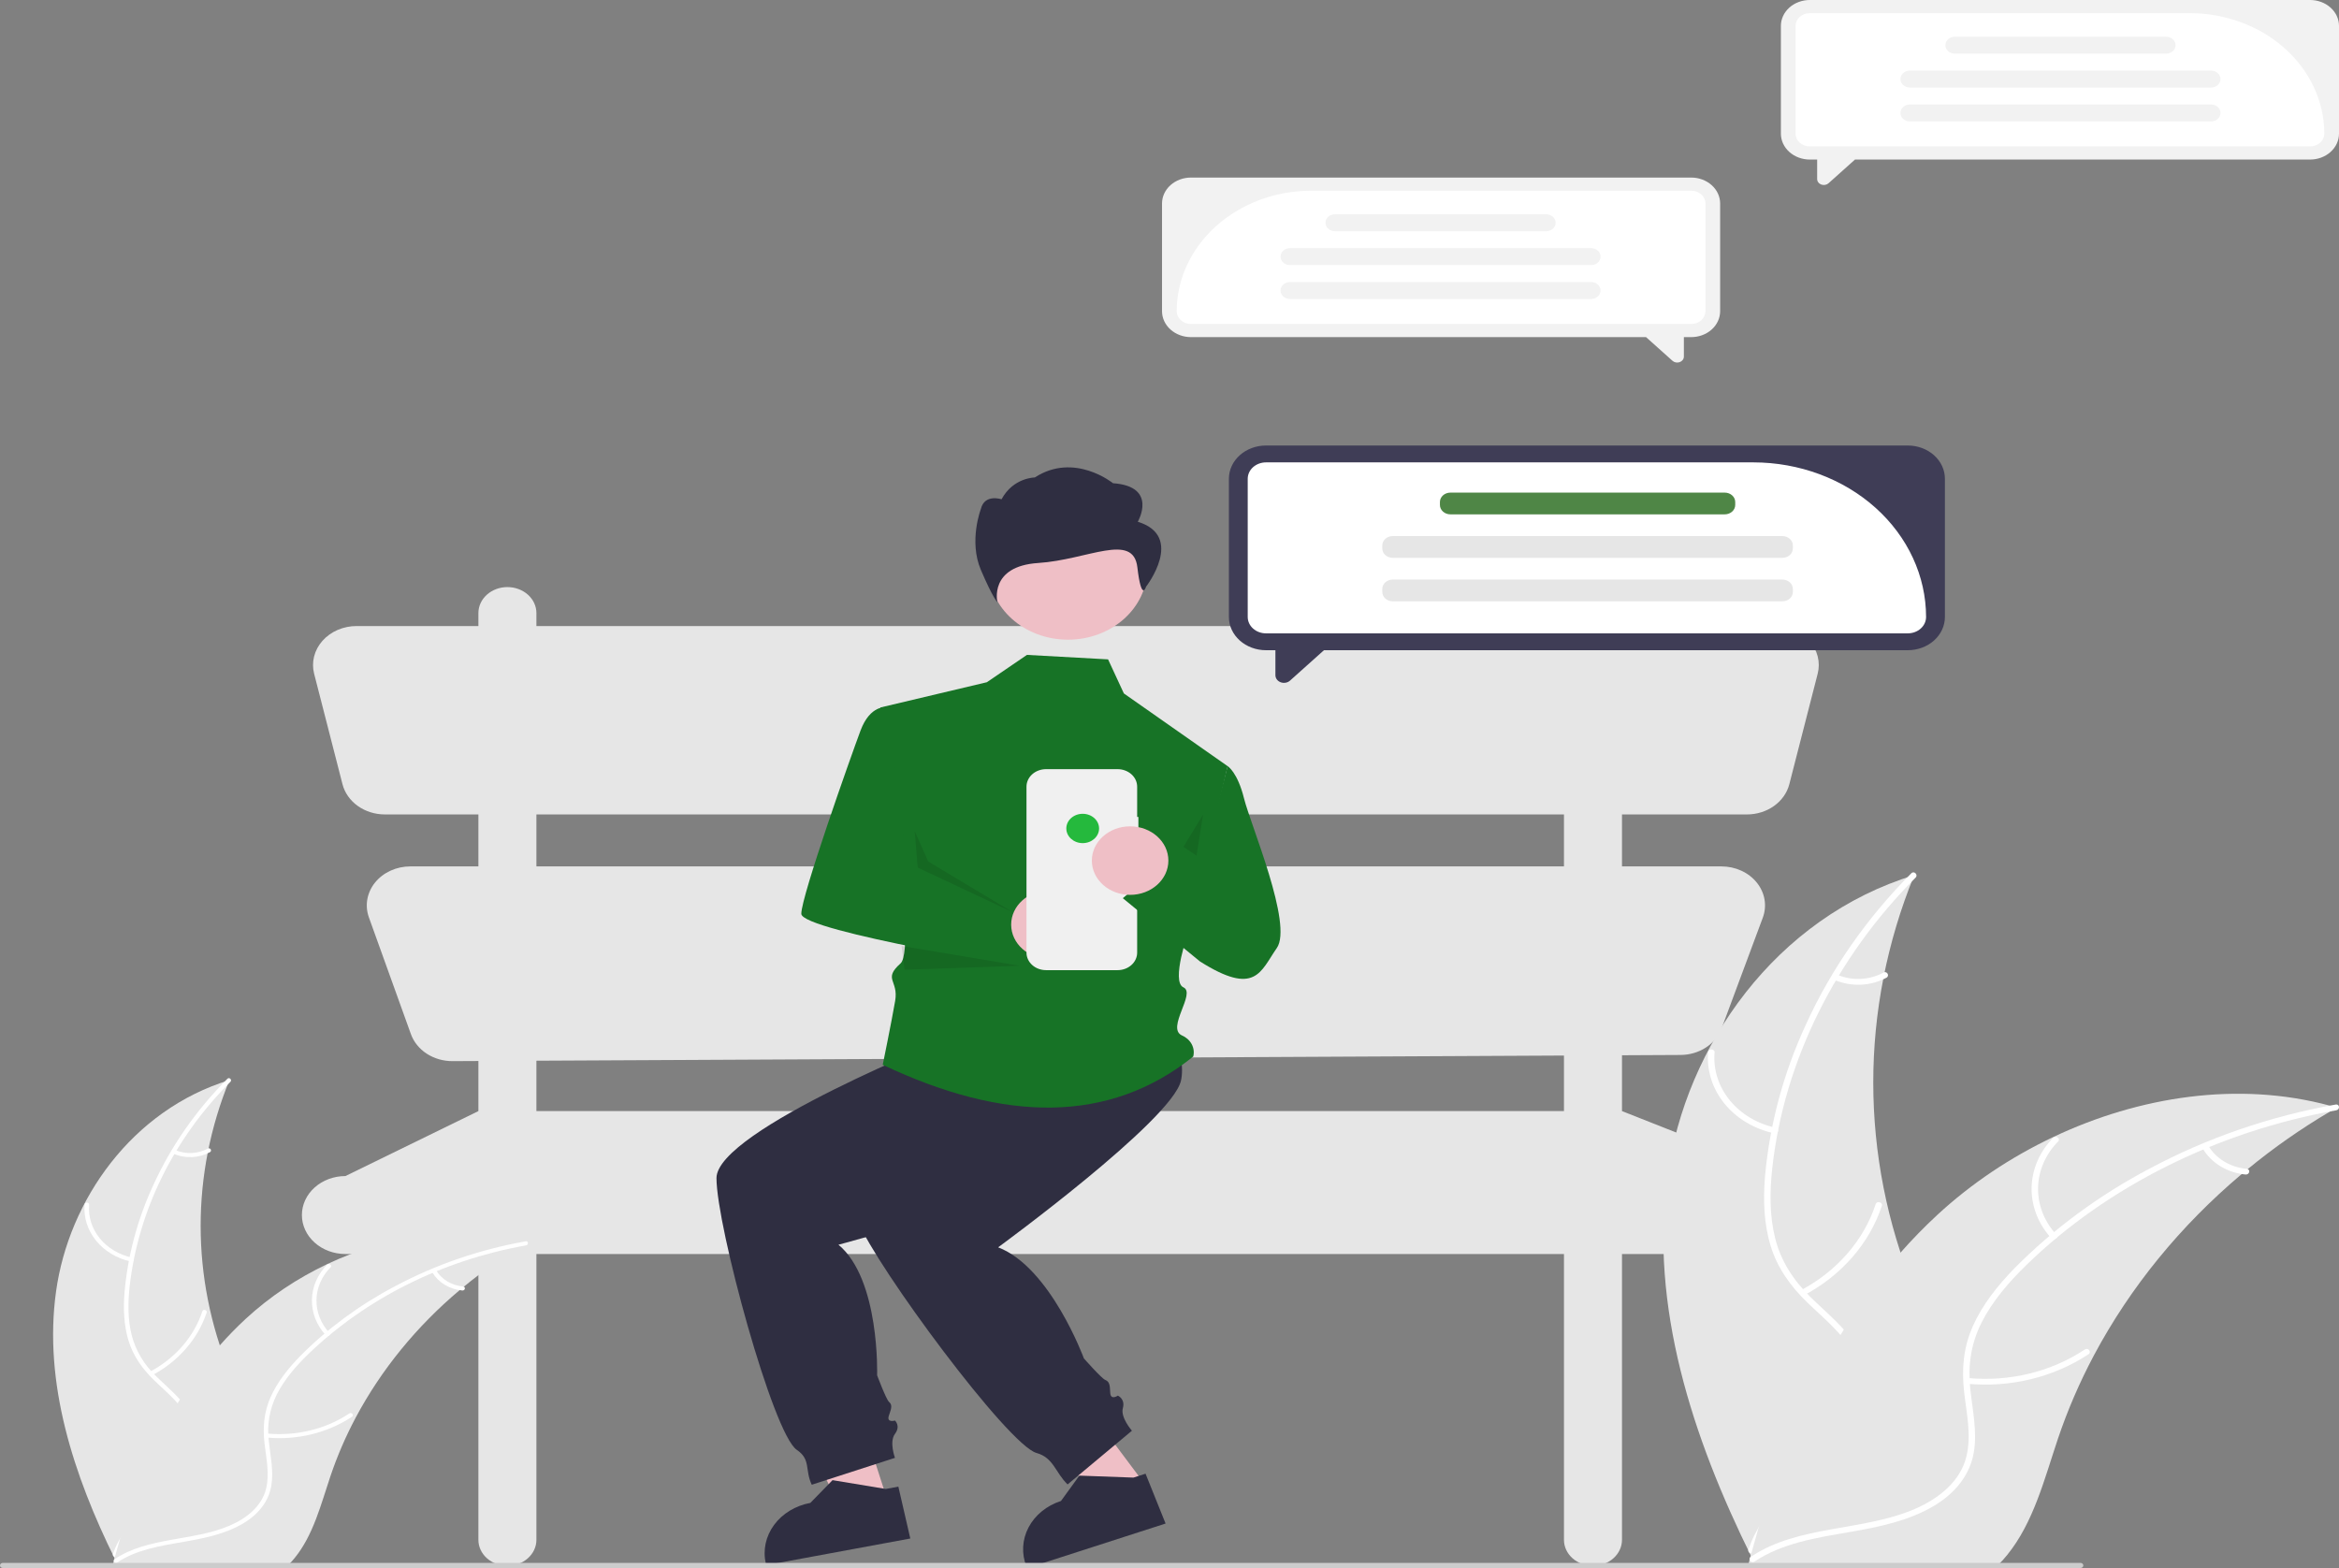 <svg width="525" height="352" viewBox="0 0 525 352" fill="none" xmlns="http://www.w3.org/2000/svg">
<rect x="0" y="0" width="525" height="352" fill="#808080" stroke="none"/>
<g clip-path="url(#clip0_7_416)">
<path d="M400.966 263.983L364.064 249.402V236.866L377.215 236.8C379.256 236.79 381.242 236.207 382.894 235.134C384.546 234.061 385.781 232.552 386.427 230.818L395.666 205.994C396.155 204.679 396.289 203.278 396.055 201.908C395.822 200.538 395.228 199.237 394.323 198.112C393.418 196.987 392.228 196.071 390.85 195.44C389.472 194.808 387.946 194.479 386.399 194.479H364.064V182.813H392.103C394.313 182.813 396.458 182.142 398.187 180.909C399.916 179.676 401.128 177.954 401.623 176.025L407.985 151.236C408.314 149.954 408.316 148.622 407.991 147.339C407.666 146.057 407.022 144.856 406.107 143.827C405.192 142.798 404.03 141.967 402.707 141.395C401.384 140.824 399.934 140.527 398.465 140.527H364.064V137.611C364.064 136.845 363.895 136.087 363.568 135.379C363.241 134.671 362.761 134.028 362.156 133.487C361.551 132.945 360.834 132.516 360.044 132.223C359.253 131.929 358.407 131.779 357.551 131.779C356.696 131.779 355.849 131.929 355.059 132.223C354.269 132.516 353.551 132.945 352.947 133.487C352.342 134.028 351.862 134.671 351.535 135.379C351.208 136.087 351.039 136.845 351.039 137.611V140.527H120.401V137.611C120.401 136.064 119.715 134.581 118.494 133.487C117.273 132.393 115.616 131.779 113.889 131.779C112.162 131.779 110.506 132.393 109.284 133.487C108.063 134.581 107.377 136.064 107.377 137.611V140.527H80.03C78.561 140.527 77.112 140.824 75.788 141.395C74.465 141.967 73.303 142.798 72.388 143.827C71.474 144.856 70.829 146.057 70.504 147.339C70.179 148.622 70.181 149.954 70.51 151.236L76.873 176.025C77.368 177.954 78.579 179.676 80.308 180.909C82.037 182.142 84.182 182.813 86.393 182.813H107.377V194.479H92.096C90.557 194.479 89.039 194.805 87.667 195.43C86.295 196.055 85.107 196.962 84.201 198.076C83.294 199.191 82.695 200.482 82.451 201.843C82.208 203.204 82.327 204.598 82.799 205.911L92.229 232.121C92.865 233.891 94.115 235.434 95.797 236.524C97.479 237.615 99.505 238.197 101.581 238.187L107.377 238.158V249.402L77.53 263.983C76.247 263.983 74.977 264.21 73.792 264.649C72.606 265.089 71.53 265.733 70.623 266.546C69.716 267.358 68.996 268.323 68.505 269.384C68.014 270.446 67.762 271.583 67.762 272.732C67.762 275.053 68.791 277.278 70.623 278.919C72.454 280.559 74.939 281.481 77.53 281.481H107.377V345.639C107.377 347.186 108.063 348.67 109.284 349.763C110.506 350.857 112.162 351.472 113.889 351.472C115.616 351.472 117.273 350.857 118.494 349.763C119.715 348.67 120.401 347.186 120.401 345.639V281.481H351.039V345.639C351.039 347.186 351.725 348.67 352.947 349.763C354.168 350.857 355.824 351.472 357.551 351.472C359.279 351.472 360.935 350.857 362.156 349.763C363.377 348.67 364.064 347.186 364.064 345.639V281.481H400.966C403.556 281.481 406.041 280.559 407.873 278.919C409.705 277.278 410.734 275.053 410.734 272.732C410.734 271.583 410.481 270.446 409.99 269.384C409.499 268.323 408.78 267.358 407.873 266.546C406.966 265.733 405.889 265.089 404.704 264.649C403.519 264.21 402.248 263.983 400.966 263.983ZM120.401 182.813H351.039V194.479H120.401V182.813ZM120.401 249.402V238.092L351.039 236.932V249.402H120.401Z" fill="#E6E6E6"/>
<path d="M374.282 263.942C378.339 234.726 398.555 205.939 429.665 196.432C417.396 226.503 417.399 259.492 429.673 289.562C434.453 301.143 441.116 313.579 436.62 325.251C433.822 332.514 426.978 338.071 419.327 341.545C411.676 345.019 403.185 346.675 394.801 348.298L393.151 349.521C379.84 322.601 370.226 293.158 374.282 263.942Z" fill="#E6E6E6"/>
<path d="M429.974 196.984C412.041 214.969 400.408 238.201 397.793 262.236C397.227 267.432 397.159 272.747 398.427 277.869C399.696 282.993 402.458 287.293 406.379 291.151C409.963 294.678 414.085 297.914 416.65 302.16C419.353 306.635 419.457 311.72 417.606 316.474C415.342 322.29 410.879 327.031 406.335 331.531C401.29 336.528 395.962 341.646 393.817 348.271C393.557 349.073 392.182 348.665 392.441 347.864C396.173 336.339 408.664 329.792 414.621 319.412C417.401 314.568 418.568 308.944 415.962 303.831C413.683 299.36 409.435 296.02 405.772 292.477C401.925 288.757 398.976 284.675 397.456 279.749C395.902 274.711 395.739 269.382 396.153 264.196C397.191 252.441 400.287 240.906 405.326 230.013C410.999 217.552 419.012 206.052 429.015 196.011C429.635 195.39 430.589 196.367 429.974 196.984Z" fill="white"/>
<path d="M398.183 254.383C393.706 253.41 389.761 251.043 387.053 247.705C384.345 244.367 383.05 240.276 383.399 236.162C383.473 235.329 384.92 235.393 384.846 236.226C384.513 240.057 385.72 243.868 388.249 246.971C390.778 250.075 394.462 252.267 398.637 253.151C399.544 253.344 399.084 254.575 398.183 254.383Z" fill="white"/>
<path d="M404.298 289.577C412.384 285.253 418.353 278.358 421.015 270.268C421.278 269.466 422.653 269.874 422.391 270.675C419.603 279.089 413.375 286.253 404.95 290.736C404.147 291.163 403.5 290.001 404.298 289.577Z" fill="white"/>
<path d="M412.344 218.781C413.988 219.481 415.801 219.804 417.619 219.721C419.438 219.639 421.205 219.153 422.762 218.307C423.559 217.872 424.205 219.033 423.413 219.466C421.688 220.393 419.736 220.928 417.727 221.023C415.718 221.118 413.714 220.772 411.889 220.013C411.711 219.955 411.564 219.837 411.478 219.685C411.392 219.533 411.375 219.357 411.429 219.194C411.49 219.031 411.62 218.896 411.791 218.819C411.963 218.742 412.161 218.728 412.344 218.781Z" fill="white"/>
<path d="M524.492 248.615C524.003 248.9 523.514 249.184 523.024 249.48C516.472 253.339 510.282 257.668 504.513 262.425C504.06 262.786 503.608 263.158 503.168 263.531C489.405 275.123 478.165 288.904 470.019 304.171C466.784 310.249 464.07 316.539 461.9 322.985C458.905 331.889 456.447 341.756 450.517 349.039C449.908 349.805 449.246 350.536 448.536 351.229H394.944C394.822 351.174 394.699 351.13 394.577 351.075L392.437 351.163C392.523 350.824 392.62 350.473 392.706 350.134C392.755 349.937 392.816 349.739 392.865 349.542C392.902 349.411 392.939 349.279 392.963 349.159C392.975 349.115 392.988 349.071 393 349.039C393.024 348.918 393.061 348.809 393.086 348.699C393.623 346.739 394.178 344.779 394.748 342.818C394.748 342.807 394.748 342.807 394.76 342.796C399.15 327.87 404.97 313.14 413.101 299.67C413.346 299.265 413.59 298.849 413.859 298.443C417.562 292.39 421.811 286.618 426.564 281.184C429.177 278.216 431.956 275.369 434.891 272.653C442.488 265.648 451.269 259.758 460.91 255.197C480.131 246.107 502.385 242.625 522.927 248.177C523.452 248.319 523.966 248.462 524.492 248.615Z" fill="#E6E6E6"/>
<path d="M524.371 249.224C497.964 253.914 473.058 266.191 454.813 283.971C450.869 287.815 447.241 292.022 444.811 296.795C442.379 301.57 441.694 306.493 442.231 311.688C442.722 316.437 443.838 321.243 443.032 326.016C442.182 331.047 438.846 335.163 434.173 337.961C428.456 341.384 421.706 342.763 415.052 343.906C407.665 345.175 399.97 346.388 393.805 350.521C393.058 351.022 392.234 349.954 392.98 349.454C403.706 342.264 418.081 343.773 429.815 338.697C435.291 336.328 440.002 332.468 441.359 326.98C442.545 322.181 441.399 317.224 440.855 312.419C440.285 307.374 440.674 302.525 442.771 297.773C444.917 292.912 448.369 288.569 452.187 284.652C460.917 275.826 471.143 268.285 482.489 262.305C495.395 255.415 509.523 250.553 524.26 247.93C525.172 247.768 525.277 249.063 524.371 249.224Z" fill="white"/>
<path d="M460.403 277.911C457.483 274.72 455.925 270.703 456.006 266.577C456.088 262.452 457.804 258.487 460.848 255.39C461.467 254.765 462.579 255.597 461.96 256.222C459.119 259.101 457.521 262.795 457.454 266.637C457.387 270.478 458.855 274.215 461.594 277.172C462.188 277.816 460.994 278.551 460.403 277.911Z" fill="white"/>
<path d="M441.628 309.309C450.991 310.217 460.392 307.931 467.956 302.906C468.704 302.408 469.529 303.475 468.78 303.973C460.898 309.188 451.11 311.55 441.37 310.586C440.441 310.494 440.705 309.218 441.628 309.309Z" fill="white"/>
<path d="M495.642 257.121C496.485 258.567 497.715 259.802 499.223 260.717C500.73 261.631 502.467 262.196 504.279 262.361C505.208 262.443 504.943 263.719 504.02 263.638C502.02 263.447 500.102 262.821 498.434 261.814C496.766 260.807 495.398 259.45 494.451 257.86C494.348 257.717 494.309 257.544 494.343 257.376C494.377 257.208 494.481 257.059 494.634 256.957C494.793 256.86 494.987 256.823 495.176 256.854C495.365 256.884 495.532 256.98 495.642 257.121Z" fill="white"/>
<path d="M12.58 289.885C15.431 269.353 29.639 249.122 51.502 242.44C42.88 263.574 42.882 286.758 51.508 307.891C54.867 316.03 59.55 324.769 56.39 332.972C54.424 338.076 49.614 341.982 44.237 344.423C38.86 346.865 32.893 348.029 27 349.169L25.84 350.028C16.486 331.11 9.729 310.418 12.58 289.885Z" fill="#E6E6E6"/>
<path d="M51.719 242.828C38.987 255.606 31.074 271.651 29.103 288.686C28.706 292.338 28.657 296.073 29.549 299.673C30.447 303.175 32.377 306.398 35.137 309.007C37.656 311.486 40.553 313.76 42.355 316.744C44.255 319.889 44.328 323.463 43.027 326.804C41.436 330.891 38.3 334.223 35.107 337.386C31.561 340.897 27.816 344.494 26.309 349.15C26.126 349.714 25.16 349.427 25.342 348.864C27.964 340.764 36.743 336.163 40.93 328.868C42.883 325.464 43.703 321.512 41.872 317.919C40.27 314.776 37.285 312.429 34.71 309.939C32.007 307.324 29.934 304.456 28.866 300.994C27.774 297.453 27.659 293.708 27.951 290.064C28.68 281.803 30.856 273.696 34.397 266.04C38.384 257.283 44.015 249.201 51.045 242.144C51.481 241.708 52.152 242.395 51.719 242.828Z" fill="white"/>
<path d="M29.377 283.167C26.231 282.483 23.459 280.82 21.555 278.474C19.652 276.128 18.742 273.253 18.987 270.361C19.039 269.777 20.056 269.821 20.004 270.407C19.77 273.099 20.619 275.777 22.396 277.959C24.173 280.14 26.762 281.68 29.696 282.301C30.334 282.437 30.011 283.302 29.377 283.167Z" fill="white"/>
<path d="M33.675 307.901C39.358 304.862 43.552 300.017 45.423 294.331C45.608 293.767 46.574 294.054 46.39 294.617C44.431 300.53 40.054 305.565 34.133 308.716C33.568 309.016 33.114 308.199 33.675 307.901Z" fill="white"/>
<path d="M39.329 258.147C40.485 258.639 41.759 258.866 43.037 258.808C44.315 258.75 45.556 258.408 46.651 257.814C47.211 257.508 47.665 258.324 47.109 258.629C45.896 259.28 44.524 259.656 43.112 259.723C41.701 259.79 40.292 259.546 39.01 259.013C38.884 258.972 38.781 258.889 38.721 258.782C38.66 258.675 38.648 258.552 38.686 258.437C38.729 258.323 38.821 258.228 38.941 258.174C39.061 258.119 39.201 258.11 39.329 258.147Z" fill="white"/>
<path d="M118.145 279.114C117.801 279.314 117.457 279.514 117.113 279.722C112.509 282.434 108.158 285.476 104.104 288.819C103.786 289.073 103.468 289.335 103.158 289.596C93.486 297.743 85.587 307.428 79.863 318.157C77.589 322.429 75.681 326.849 74.157 331.38C72.051 337.637 70.324 344.571 66.156 349.69C65.728 350.228 65.263 350.742 64.764 351.229H27.101C27.015 351.19 26.929 351.16 26.843 351.121L25.339 351.183C25.399 350.944 25.468 350.698 25.528 350.459C25.563 350.321 25.605 350.182 25.64 350.044C25.666 349.951 25.692 349.859 25.709 349.774C25.717 349.743 25.726 349.713 25.734 349.69C25.752 349.605 25.778 349.528 25.795 349.451C26.173 348.073 26.562 346.696 26.963 345.318C26.963 345.31 26.963 345.31 26.972 345.303C30.057 334.812 34.147 324.461 39.861 314.994C40.033 314.709 40.205 314.417 40.394 314.132C42.996 309.878 45.983 305.821 49.323 302.003C51.159 299.917 53.112 297.916 55.175 296.007C60.514 291.084 66.685 286.945 73.46 283.739C86.969 277.351 102.608 274.904 117.045 278.806C117.414 278.906 117.775 279.006 118.145 279.114Z" fill="#E6E6E6"/>
<path d="M118.06 279.542C99.305 282.878 82.201 291.422 69.176 303.961C66.404 306.662 63.854 309.619 62.146 312.974C60.509 316.255 59.884 319.869 60.334 323.44C60.679 326.777 61.463 330.155 60.896 333.51C60.299 337.045 57.955 339.938 54.67 341.904C50.652 344.31 45.908 345.279 41.233 346.082C36.041 346.974 30.633 347.827 26.3 350.731C25.775 351.083 25.196 350.333 25.72 349.982C33.259 344.928 43.361 345.989 51.608 342.422C55.456 340.757 58.767 338.044 59.72 334.187C60.554 330.815 59.748 327.33 59.367 323.954C58.966 320.409 59.239 317.001 60.713 313.661C62.221 310.245 64.647 307.193 67.33 304.439C73.466 298.237 80.652 292.937 88.626 288.734C97.696 283.892 107.625 280.476 117.982 278.632C118.623 278.519 118.697 279.429 118.06 279.542Z" fill="white"/>
<path d="M73.104 299.703C71.052 297.46 69.957 294.637 70.014 291.737C70.072 288.838 71.278 286.051 73.417 283.875C73.852 283.436 74.634 284.02 74.199 284.46C72.202 286.483 71.079 289.079 71.032 291.779C70.985 294.479 72.017 297.105 73.941 299.183C74.359 299.635 73.52 300.152 73.104 299.703Z" fill="white"/>
<path d="M59.91 321.769C66.49 322.406 73.096 320.8 78.412 317.269C78.938 316.918 79.517 317.668 78.992 318.018C73.452 321.683 66.573 323.343 59.728 322.666C59.076 322.601 59.261 321.704 59.91 321.769Z" fill="white"/>
<path d="M97.87 285.092C98.462 286.108 99.326 286.976 100.386 287.619C101.445 288.261 102.666 288.658 103.94 288.774C104.593 288.831 104.406 289.728 103.758 289.671C102.352 289.538 101.004 289.098 99.832 288.39C98.659 287.682 97.698 286.728 97.033 285.611C96.96 285.51 96.933 285.389 96.957 285.271C96.981 285.153 97.054 285.048 97.161 284.976C97.273 284.908 97.409 284.882 97.542 284.903C97.675 284.925 97.793 284.993 97.87 285.092Z" fill="white"/>
<path d="M200.365 340.383L190.657 342.898L175.204 310.558L189.532 306.845L200.365 340.383Z" fill="#EFBFC6"/>
<path d="M223.583 223.178L213.567 232.747C213.567 232.747 160.818 253.678 160.818 264.443C160.818 275.207 173.504 321.854 178.846 325.442C182.063 327.615 180.609 329.956 182.205 333.27L200.88 327.236C200.88 327.236 199.545 323.648 200.88 321.854C202.216 320.06 200.88 318.863 200.88 318.863C200.88 318.863 198.877 319.462 199.545 317.667C200.213 315.873 200.213 315.275 199.545 314.677C198.877 314.079 196.874 308.697 196.874 308.697C196.874 308.697 197.542 287.168 188.194 279.393C188.194 279.393 231.595 268.031 236.937 260.256C242.279 252.482 243.614 224.374 243.614 224.374L223.583 223.178Z" fill="#2F2E41"/>
<path d="M204.323 345.34L171.974 351.32L171.889 350.954C171.2 347.963 171.866 344.849 173.739 342.298C175.613 339.746 178.542 337.966 181.881 337.349L181.882 337.348L186.866 332.241L198.816 334.218L201.64 333.696L204.323 345.34Z" fill="#2F2E41"/>
<path d="M234.389 303L222 310.439L247.702 337.039L256.096 331.999L234.389 303Z" fill="#EFBFC6"/>
<path d="M254.187 206.694C247.569 194.197 267.74 231.149 265.07 242.592C262.984 251.528 224.035 279.979 224.035 279.979C235.771 284.457 243.286 304.916 243.286 304.916C243.286 304.916 247.206 309.372 248.06 309.732C248.915 310.092 249.141 310.655 249.191 312.546C249.242 314.436 250.9 313.266 250.9 313.266C250.9 313.266 252.609 313.986 252.031 316.079C251.453 318.172 254.067 321.143 254.067 321.143L239.63 333.198C236.875 330.564 236.506 327.209 232.657 326.141C226.274 324.385 196.694 284.346 192.622 274.218C188.551 264.09 230.264 228.392 230.264 228.392L233.807 210.723L254.187 206.694Z" fill="#2F2E41"/>
<path d="M261.621 341.979L230.542 352L230.401 351.648C229.246 348.775 229.413 345.608 230.864 342.845C232.316 340.081 234.934 337.948 238.142 336.913L238.143 336.913L242.269 331.225L254.411 331.667L257.124 330.792L261.621 341.979Z" fill="#2F2E41"/>
<path d="M230.503 147L221.507 153.136L197.609 158.804C197.609 158.804 206.172 212.63 202.13 216.25C198.089 219.87 201.734 219.967 200.922 224.669C200.11 229.371 198.136 239.011 198.136 239.011C225.416 251.944 248.934 252.291 267.826 237.157C268.067 236.22 267.945 235.238 267.478 234.373C267.011 233.508 266.228 232.812 265.258 232.4C261.742 230.729 268.5 222.93 265.626 221.626C262.753 220.322 266.794 209.01 266.794 209.01L275.553 171.976L252.257 155.651L248.714 148.005L230.503 147Z" fill="#177326"/>
<path d="M241.728 195.098C243.447 195.098 244.841 193.85 244.841 192.311C244.841 190.771 243.447 189.523 241.728 189.523C240.009 189.523 238.615 190.771 238.615 192.311C238.615 193.85 240.009 195.098 241.728 195.098Z" fill="#F2F2F2"/>
<path d="M239.713 143.585C249.541 143.585 257.508 136.45 257.508 127.647C257.508 118.845 249.541 111.709 239.713 111.709C229.885 111.709 221.918 118.845 221.918 127.647C221.918 136.45 229.885 143.585 239.713 143.585Z" fill="#EFBFC6"/>
<path opacity="0.1" d="M265.626 190.087L268.567 192.063L270.038 182.843L265.626 190.087Z" fill="black"/>
<path d="M199.018 158.752C199.018 158.752 195.342 158.093 193.136 164.02C190.93 169.948 179.857 201.16 179.857 205.112C179.857 209.063 233.214 217.678 233.214 217.678L227.972 201.21L203.735 194.419L199.018 158.752Z" fill="#177326"/>
<path d="M235.55 215.236C240.293 215.236 244.138 211.793 244.138 207.545C244.138 203.296 240.293 199.853 235.55 199.853C230.807 199.853 226.962 203.296 226.962 207.545C226.962 211.793 230.807 215.236 235.55 215.236Z" fill="#EFBFC6"/>
<path opacity="0.1" d="M205.314 186.581L205.986 194.739L227.321 204.768L208.345 193.368L205.314 186.581Z" fill="black"/>
<path d="M255.517 183.369H255.24V176.579C255.24 176.062 255.126 175.551 254.906 175.074C254.685 174.598 254.362 174.164 253.955 173.799C253.547 173.434 253.063 173.145 252.531 172.947C251.999 172.75 251.428 172.648 250.852 172.648H234.788C234.212 172.648 233.641 172.75 233.109 172.947C232.577 173.145 232.093 173.434 231.685 173.799C231.278 174.164 230.955 174.598 230.734 175.074C230.513 175.551 230.4 176.062 230.4 176.579V213.833C230.4 214.349 230.513 214.86 230.734 215.337C230.955 215.814 231.278 216.247 231.685 216.612C232.093 216.977 232.577 217.267 233.109 217.464C233.641 217.662 234.212 217.764 234.788 217.764H250.852C251.428 217.764 251.999 217.662 252.531 217.464C253.063 217.267 253.547 216.977 253.955 216.612C254.362 216.247 254.685 215.814 254.906 215.337C255.126 214.86 255.24 214.349 255.24 213.833V188.203H255.517V183.369Z" fill="#F0F0F0"/>
<path d="M275.553 171.976C275.553 171.976 277.759 173.293 279.229 179.22C280.7 185.148 290.259 207.54 286.583 212.808C282.906 218.077 281.821 223.7 269.32 215.797L252.023 201.612L264.523 191.075L269.67 194.368L275.553 171.976Z" fill="#177326"/>
<path d="M243.016 189.253C245.047 189.253 246.693 187.778 246.693 185.96C246.693 184.141 245.047 182.667 243.016 182.667C240.986 182.667 239.34 184.141 239.34 185.96C239.34 187.778 240.986 189.253 243.016 189.253Z" fill="#25B93D"/>
<path d="M253.659 200.866C258.403 200.866 262.248 197.422 262.248 193.174C262.248 188.926 258.403 185.482 253.659 185.482C248.916 185.482 245.071 188.926 245.071 193.174C245.071 197.422 248.916 200.866 253.659 200.866Z" fill="#EFBFC6"/>
<path opacity="0.1" d="M202.349 212.334L228.848 216.778L203.048 217.665L202.349 212.334Z" fill="black"/>
<path d="M255.38 117.118C255.38 117.118 260.014 109.185 249.821 108.464C249.821 108.464 241.131 101.404 232.273 107.174C232.273 107.174 227.442 107.174 224.8 112.07C224.8 112.07 221.001 110.78 220.166 114.234C220.166 114.234 217.385 121.446 220.166 127.936C222.946 134.427 223.87 135.148 223.87 135.148C223.87 135.148 221.919 127.093 233.039 126.372C244.16 125.651 254.362 119.411 255.289 127.344C256.216 135.277 257.235 131.694 257.235 131.694C257.235 131.694 266.037 120.364 255.38 117.118Z" fill="#2F2E41"/>
<path d="M428.216 100.002H284.157C281.949 100.002 279.831 100.788 278.269 102.187C276.707 103.586 275.83 105.483 275.83 107.461V138.492C275.83 140.47 276.707 142.367 278.269 143.766C279.831 145.164 281.949 145.95 284.157 145.95H286.272V151.557C286.272 151.897 286.384 152.229 286.595 152.512C286.806 152.795 287.106 153.015 287.457 153.146C287.808 153.276 288.194 153.31 288.567 153.243C288.939 153.177 289.282 153.013 289.55 152.773L297.167 145.95H428.216C430.425 145.95 432.543 145.164 434.105 143.766C435.666 142.367 436.544 140.47 436.544 138.492V107.461C436.544 106.481 436.328 105.512 435.91 104.607C435.491 103.702 434.878 102.88 434.105 102.187C433.331 101.494 432.413 100.945 431.403 100.57C430.393 100.195 429.31 100.002 428.216 100.002Z" fill="#3F3D56"/>
<path d="M428.216 142.165H284.157C283.07 142.164 282.027 141.777 281.258 141.088C280.489 140.4 280.057 139.466 280.056 138.492V107.461C280.057 106.487 280.489 105.553 281.258 104.864C282.027 104.176 283.07 103.788 284.157 103.787H393.57C403.843 103.798 413.692 107.458 420.956 113.964C428.22 120.47 432.306 129.291 432.318 138.492C432.316 139.466 431.884 140.4 431.115 141.088C430.346 141.777 429.304 142.164 428.216 142.165Z" fill="white"/>
<path d="M387.125 110.574H325.551C324.251 110.574 323.197 111.519 323.197 112.683V113.345C323.197 114.51 324.251 115.454 325.551 115.454H387.125C388.425 115.454 389.48 114.51 389.48 113.345V112.683C389.48 111.519 388.425 110.574 387.125 110.574Z" fill="#4F8646"/>
<path d="M400.064 120.333H312.612C311.312 120.333 310.258 121.277 310.258 122.442V123.104C310.258 124.268 311.312 125.213 312.612 125.213H400.064C401.364 125.213 402.418 124.268 402.418 123.104V122.442C402.418 121.277 401.364 120.333 400.064 120.333Z" fill="#E6E6E6"/>
<path d="M400.064 130.092H312.612C311.312 130.092 310.258 131.036 310.258 132.201V132.863C310.258 134.027 311.312 134.971 312.612 134.971H400.064C401.364 134.971 402.418 134.027 402.418 132.863V132.201C402.418 131.036 401.364 130.092 400.064 130.092Z" fill="#E6E6E6"/>
<path d="M518.509 0H406.221C405.368 -6.38285e-07 404.524 0.15 403.737 0.443C402.949 0.735 402.234 1.163 401.631 1.703C401.028 2.243 400.55 2.883 400.224 3.589C399.898 4.294 399.73 5.05 399.73 5.814V30.001C399.73 30.765 399.898 31.52 400.224 32.226C400.55 32.931 401.028 33.572 401.631 34.112C402.234 34.652 402.949 35.08 403.737 35.372C404.524 35.664 405.368 35.815 406.221 35.815H407.869V40.184C407.869 40.45 407.957 40.709 408.121 40.929C408.286 41.15 408.519 41.322 408.793 41.423C409.066 41.525 409.367 41.551 409.658 41.499C409.948 41.448 410.215 41.32 410.424 41.132L416.362 35.815H518.509C519.362 35.815 520.206 35.664 520.993 35.372C521.781 35.08 522.496 34.652 523.099 34.112C523.702 33.572 524.18 32.931 524.506 32.226C524.832 31.52 525 30.765 525 30.001V5.814C525 5.05 524.832 4.294 524.506 3.589C524.18 2.883 523.702 2.243 523.099 1.703C522.496 1.163 521.781 0.735 520.993 0.443C520.206 0.15 519.362 -6.38285e-07 518.509 0Z" fill="#F2F2F2"/>
<path d="M518.509 32.864H406.221C405.373 32.864 404.561 32.562 403.961 32.025C403.362 31.488 403.025 30.76 403.024 30.001V5.814C403.025 5.054 403.362 4.327 403.961 3.79C404.561 3.253 405.373 2.951 406.221 2.95H491.504C499.511 2.958 507.188 5.811 512.85 10.882C518.512 15.954 521.697 22.829 521.706 30.001C521.705 30.76 521.368 31.488 520.769 32.025C520.169 32.562 519.357 32.864 518.509 32.864Z" fill="white"/>
<path d="M486.192 8.24H438.774C437.601 8.24 436.65 9.092 436.65 10.142V10.142C436.65 11.192 437.601 12.044 438.774 12.044H486.192C487.365 12.044 488.315 11.192 488.315 10.142C488.315 9.092 487.365 8.24 486.192 8.24Z" fill="#F2F2F2"/>
<path d="M496.278 15.847H428.688C427.516 15.847 426.565 16.699 426.565 17.749V17.749C426.565 18.799 427.516 19.651 428.688 19.651H496.278C497.45 19.651 498.401 18.799 498.401 17.749C498.401 16.699 497.45 15.847 496.278 15.847Z" fill="#F2F2F2"/>
<path d="M496.278 23.454H428.688C427.516 23.454 426.565 24.305 426.565 25.355V25.355C426.565 26.406 427.516 27.257 428.688 27.257H496.278C497.45 27.257 498.401 26.406 498.401 25.355C498.401 24.305 497.45 23.454 496.278 23.454Z" fill="#F2F2F2"/>
<path d="M267.314 39.856H379.602C380.455 39.856 381.299 40.006 382.086 40.298C382.874 40.591 383.589 41.019 384.192 41.559C384.795 42.099 385.273 42.739 385.599 43.445C385.925 44.15 386.093 44.906 386.093 45.669V69.857C386.093 70.62 385.925 71.376 385.599 72.082C385.273 72.787 384.795 73.428 384.192 73.968C383.589 74.508 382.874 74.936 382.086 75.228C381.299 75.52 380.455 75.671 379.602 75.671H377.954V80.04C377.954 80.305 377.866 80.565 377.702 80.785C377.537 81.006 377.303 81.177 377.03 81.279C376.756 81.38 376.455 81.407 376.165 81.355C375.875 81.304 375.608 81.176 375.399 80.988L369.461 75.671H267.314C266.461 75.671 265.617 75.52 264.83 75.228C264.042 74.936 263.327 74.508 262.724 73.968C262.121 73.428 261.643 72.787 261.317 72.082C260.991 71.376 260.823 70.62 260.823 69.857V45.669C260.823 44.906 260.991 44.15 261.317 43.445C261.643 42.739 262.121 42.099 262.724 41.559C263.327 41.019 264.042 40.591 264.83 40.298C265.617 40.006 266.461 39.856 267.314 39.856Z" fill="#F2F2F2"/>
<path d="M264.117 69.857C264.126 62.685 267.311 55.809 272.973 50.738C278.635 45.667 286.312 42.814 294.319 42.806H379.602C380.45 42.807 381.262 43.109 381.862 43.646C382.461 44.182 382.798 44.91 382.799 45.669V69.857C382.798 70.616 382.461 71.344 381.862 71.881C381.262 72.418 380.45 72.719 379.602 72.72H267.314C266.466 72.719 265.654 72.418 265.054 71.881C264.455 71.344 264.118 70.616 264.117 69.857Z" fill="white"/>
<path d="M299.631 51.9L347.049 51.9C348.222 51.9 349.173 51.048 349.173 49.998C349.173 48.948 348.222 48.096 347.049 48.096L299.631 48.096C298.458 48.096 297.507 48.948 297.507 49.998C297.507 51.048 298.458 51.9 299.631 51.9Z" fill="#F2F2F2"/>
<path d="M289.545 59.506L357.135 59.506C358.307 59.506 359.258 58.655 359.258 57.605V57.605C359.258 56.554 358.307 55.703 357.135 55.703L289.545 55.703C288.373 55.703 287.422 56.554 287.422 57.605C287.422 58.655 288.373 59.506 289.545 59.506Z" fill="#F2F2F2"/>
<path d="M289.545 67.113L357.135 67.113C358.307 67.113 359.258 66.262 359.258 65.211C359.258 64.161 358.307 63.31 357.135 63.31L289.545 63.31C288.373 63.31 287.422 64.161 287.422 65.211C287.422 66.262 288.373 67.113 289.545 67.113Z" fill="#F2F2F2"/>
<path d="M466.966 351.964H0.646C0.475 351.964 0.31 351.904 0.189 351.795C0.068 351.686 0 351.539 0 351.386C0 351.232 0.068 351.085 0.189 350.977C0.31 350.868 0.475 350.807 0.646 350.807H466.966C467.137 350.807 467.301 350.868 467.423 350.977C467.544 351.085 467.612 351.232 467.612 351.386C467.612 351.539 467.544 351.686 467.423 351.795C467.301 351.904 467.137 351.964 466.966 351.964Z" fill="#CCCCCC"/>
</g>
<defs>
<clipPath id="clip0_7_416">
<rect width="525" height="352" fill="white"/>
</clipPath>
</defs>
</svg>
